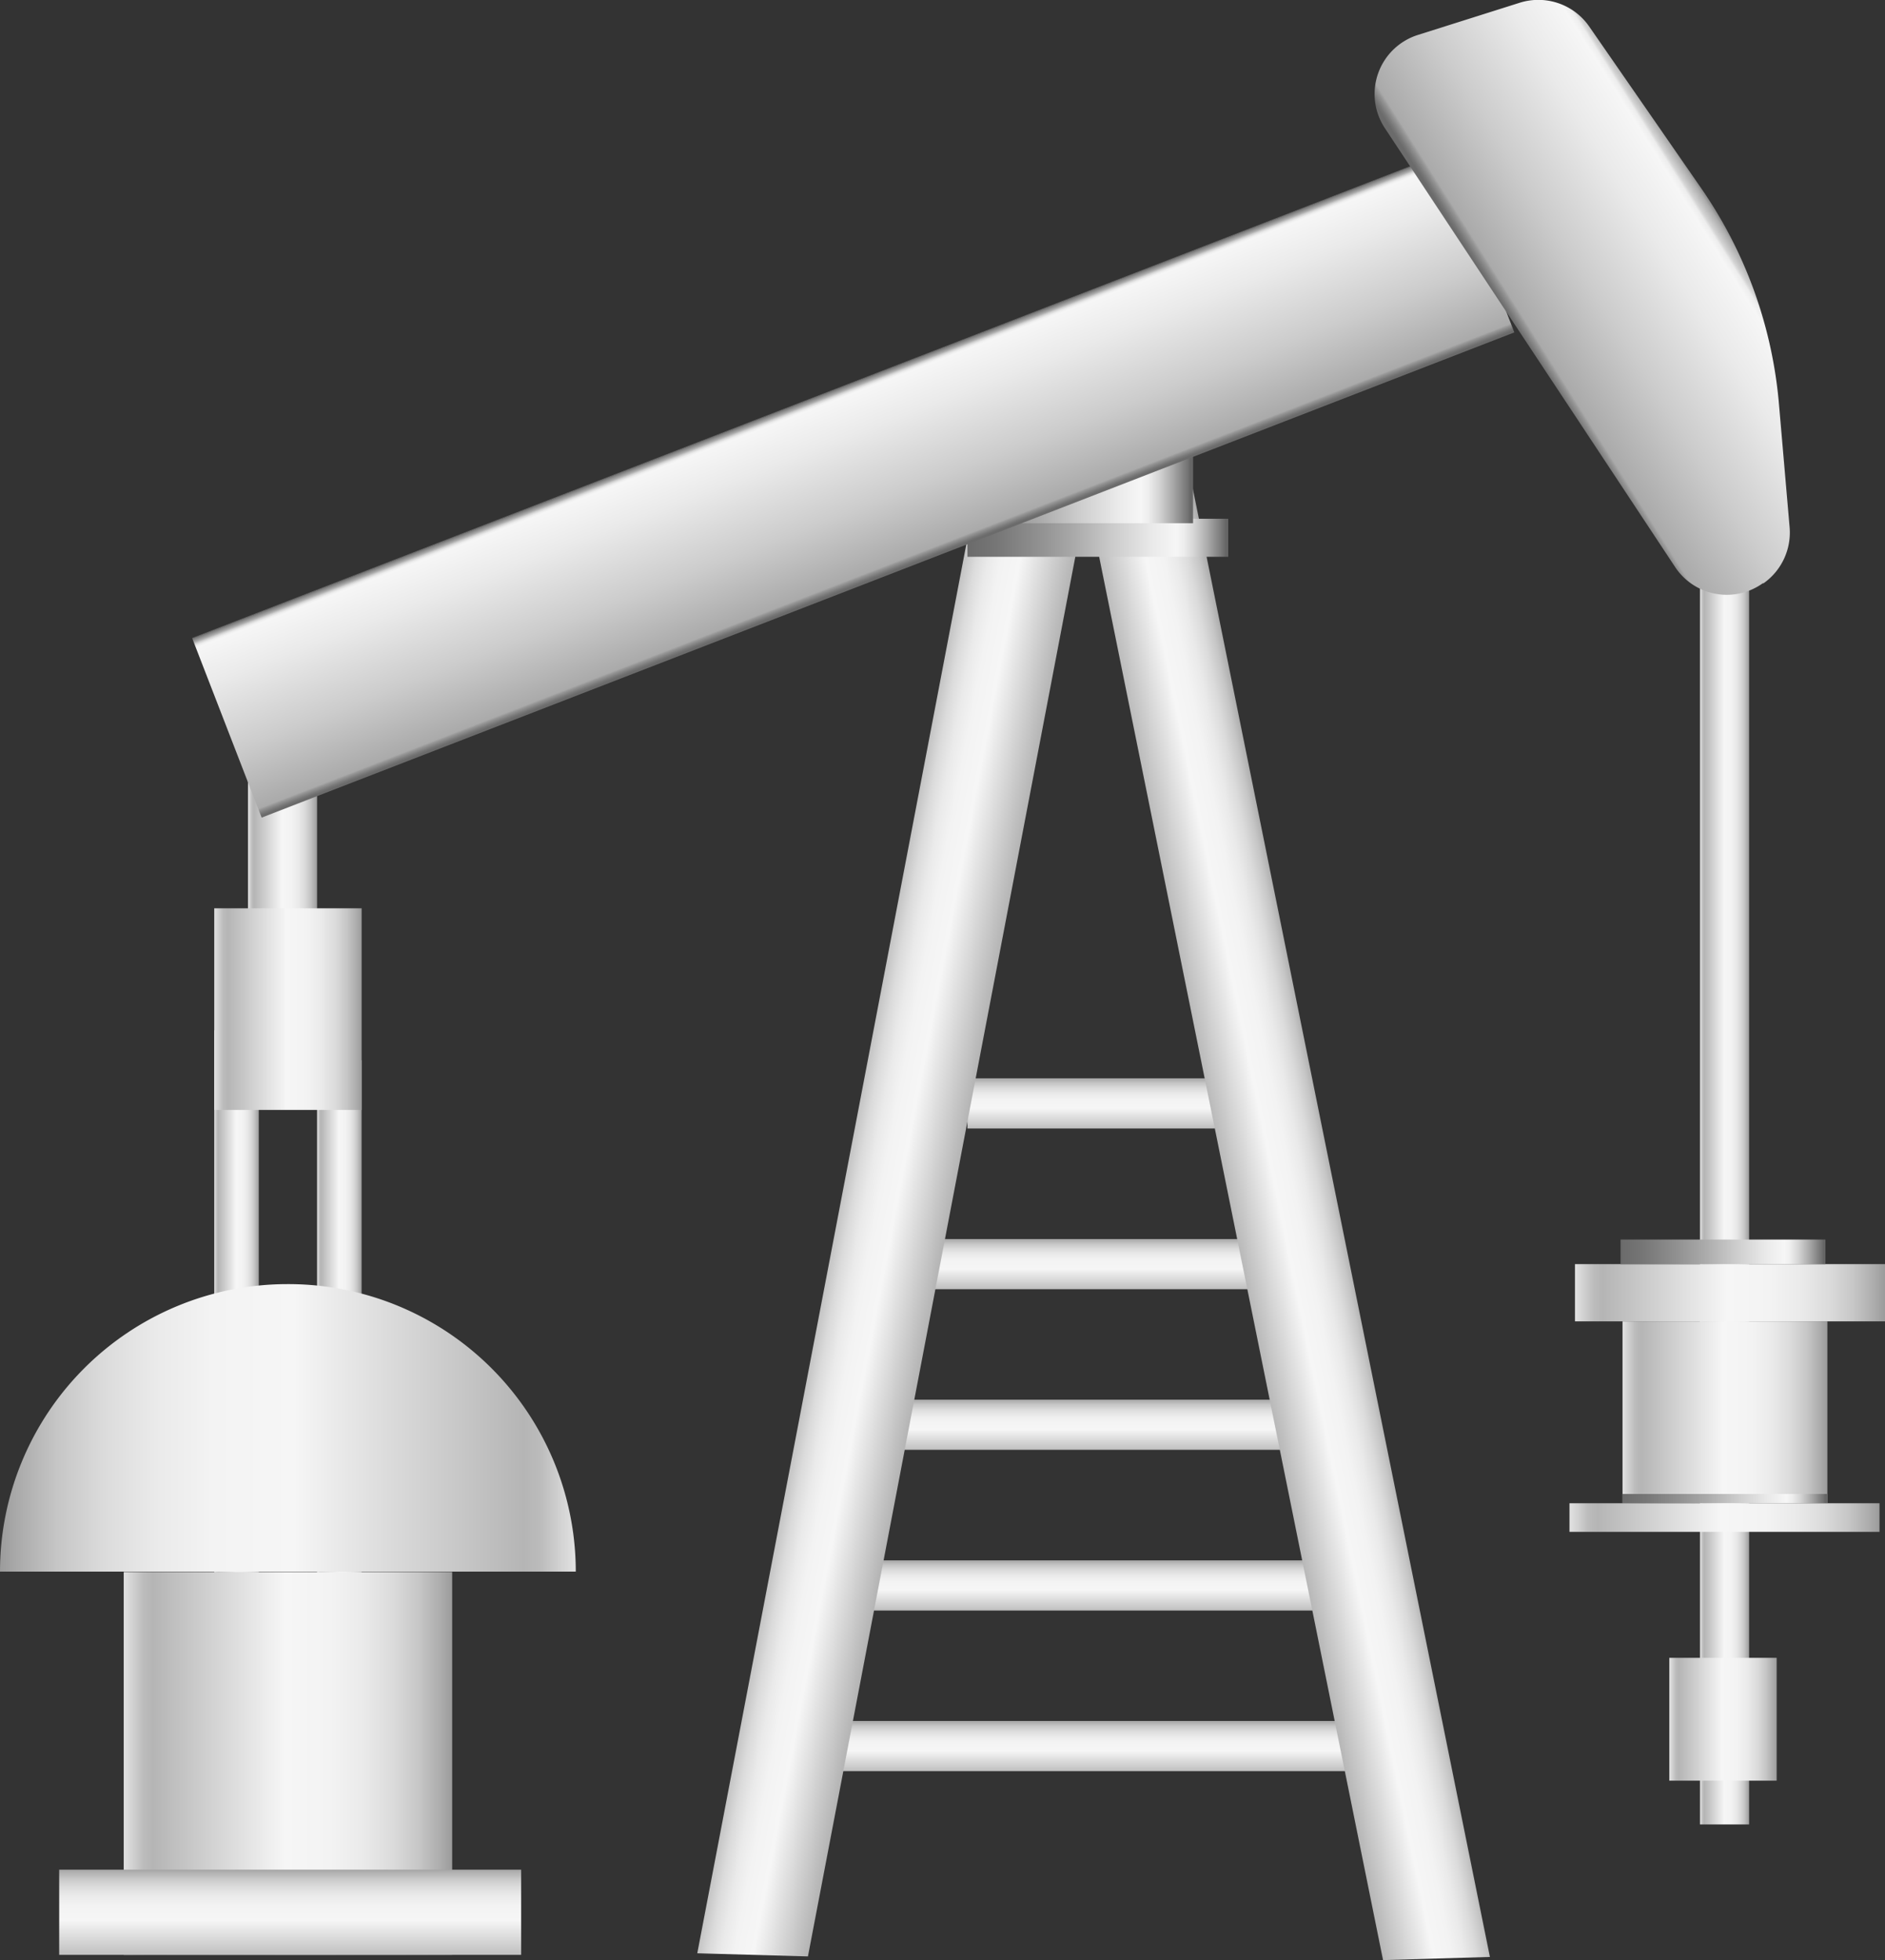 <svg xmlns="http://www.w3.org/2000/svg" xmlns:xlink="http://www.w3.org/1999/xlink" viewBox="0 0 144.28 150">
    <rect x="0" y="0" width="144.28" height="150" fill="#333333" stroke="none"/>
    <defs>
        <style>
            .cls-1 {
                fill: url(#未命名的渐变_105);
            }

            .cls-2 {
                fill: url(#未命名的渐变_105-2);
            }

            .cls-3 {
                fill: url(#未命名的渐变_105-3);
            }

            .cls-4 {
                fill: url(#未命名的渐变_105-4);
            }

            .cls-5 {
                fill: url(#未命名的渐变_105-5);
            }

            .cls-6 {
                fill: url(#未命名的渐变_105-6);
            }

            .cls-7 {
                fill: url(#未命名的渐变_105-7);
            }

            .cls-8 {
                fill: url(#未命名的渐变_105-8);
            }

            .cls-9 {
                fill: url(#未命名的渐变_105-9);
            }

            .cls-10 {
                fill: url(#未命名的渐变_105-10);
            }

            .cls-11 {
                fill: url(#未命名的渐变_105-11);
            }

            .cls-12 {
                fill: url(#未命名的渐变_67);
            }

            .cls-13 {
                fill: url(#未命名的渐变_67-2);
            }

            .cls-14 {
                fill: url(#未命名的渐变_67-3);
            }

            .cls-15 {
                fill: url(#未命名的渐变_67-4);
            }

            .cls-16 {
                fill: url(#未命名的渐变_105-12);
            }

            .cls-17 {
                fill: url(#未命名的渐变_105-13);
            }

            .cls-18 {
                fill: url(#未命名的渐变_105-14);
            }

            .cls-19 {
                fill: url(#未命名的渐变_105-15);
            }

            .cls-20 {
                fill: url(#未命名的渐变_74);
            }

            .cls-21 {
                fill: url(#未命名的渐变_9);
            }

            .cls-22 {
                fill: url(#未命名的渐变_105-16);
            }

            .cls-23 {
                fill: url(#未命名的渐变_105-17);
            }

            .cls-24 {
                fill: url(#未命名的渐变_105-18);
            }

            .cls-25 {
                fill: url(#未命名的渐变_105-19);
            }

            .cls-26 {
                opacity: 0.2;
            }
        </style>
        <linearGradient id="未命名的渐变_105" x1="83.52" y1="87.08" x2="83.52" y2="82.44" gradientUnits="userSpaceOnUse">
            <stop offset="0" stop-color="#e2e2e2" />
            <stop offset="0.03" stop-color="#d0d0d0" />
            <stop offset="0.06" stop-color="#bcbcbc" />
            <stop offset="0.09" stop-color="#b5b5b5" />
            <stop offset="0.49" stop-color="#f6f6f6" />
            <stop offset="0.63" stop-color="#f3f3f3" />
            <stop offset="0.73" stop-color="#eaeaea" />
            <stop offset="0.82" stop-color="#dbdbdb" />
            <stop offset="0.9" stop-color="#c6c6c6" />
            <stop offset="0.97" stop-color="#aaa" />
            <stop offset="1" stop-color="#9b9b9b" />
        </linearGradient>
        <linearGradient id="未命名的渐变_105-2" x1="83.89" y1="99.37" x2="83.89" y2="94.73" xlink:href="#未命名的渐变_105" />
        <linearGradient id="未命名的渐变_105-3" x1="83.54" y1="111.67" x2="83.54" y2="107.03" xlink:href="#未命名的渐变_105" />
        <linearGradient id="未命名的渐变_105-4" x1="83.77" y1="123.96" x2="83.77" y2="119.32" xlink:href="#未命名的渐变_105" />
        <linearGradient id="未命名的渐变_105-5" x1="83.89" y1="136.26" x2="83.89" y2="131.62" xlink:href="#未命名的渐变_105" />
        <linearGradient id="未命名的渐变_105-6" x1="91.7" y1="92.1" x2="101.43" y2="92.1"
            gradientTransform="matrix(0.98, -0.2, 0.2, 0.97, -14.85, 23.31)" xlink:href="#未命名的渐变_105" />
        <linearGradient id="未命名的渐变_105-7" x1="138.04" y1="94.47" x2="148.84" y2="94.47"
            gradientTransform="matrix(-0.92, -0.2, -0.18, 0.94, 218.05, 29.25)" xlink:href="#未命名的渐变_105" />
        <linearGradient id="未命名的渐变_105-8" x1="130.12" y1="81.14" x2="133.88" y2="81.14" xlink:href="#未命名的渐变_105" />
        <linearGradient id="未命名的渐变_105-9" x1="124.19" y1="108.08" x2="139.87" y2="108.08" xlink:href="#未命名的渐变_105" />
        <linearGradient id="未命名的渐变_105-10" x1="120.55" y1="98.93" x2="144.28" y2="98.93" xlink:href="#未命名的渐变_105" />
        <linearGradient id="未命名的渐变_105-11" x1="120.13" y1="116.13" x2="143.87" y2="116.13" xlink:href="#未命名的渐变_105" />
        <linearGradient id="未命名的渐变_67" x1="124.19" y1="114.68" x2="139.87" y2="114.68" gradientUnits="userSpaceOnUse">
            <stop offset="0" stop-color="#6b6b6b" />
            <stop offset="0.11" stop-color="#767676" />
            <stop offset="0.3" stop-color="#959595" />
            <stop offset="0.41" stop-color="#aaa" />
            <stop offset="0.56" stop-color="#ccc" />
            <stop offset="0.71" stop-color="#eaeaea" />
            <stop offset="0.8" stop-color="#f6f6f6" />
            <stop offset="0.83" stop-color="#ededed" />
            <stop offset="0.87" stop-color="#d4d4d4" />
            <stop offset="0.92" stop-color="#ababab" />
            <stop offset="0.98" stop-color="#737373" />
            <stop offset="0.99" stop-color="#666" />
        </linearGradient>
        <linearGradient id="未命名的渐变_67-2" x1="124.04" y1="95.8" x2="139.72" y2="95.8" xlink:href="#未命名的渐变_67" />
        <linearGradient id="未命名的渐变_67-3" x1="74.05" y1="41.16" x2="94.01" y2="41.16" xlink:href="#未命名的渐变_67" />
        <linearGradient id="未命名的渐变_67-4" x1="71.36" y1="36.35" x2="91.32" y2="36.35" xlink:href="#未命名的渐变_67" />
        <linearGradient id="未命名的渐变_105-12" x1="127.77" y1="131.57" x2="135.99" y2="131.57" xlink:href="#未命名的渐变_105" />
        <linearGradient id="未命名的渐变_105-13" x1="18.98" y1="65.61" x2="24.27" y2="65.61" xlink:href="#未命名的渐变_105" />
        <linearGradient id="未命名的渐变_105-14" x1="24.27" y1="111" x2="27.68" y2="111" xlink:href="#未命名的渐变_105" />
        <linearGradient id="未命名的渐变_105-15" x1="16.4" y1="101.39" x2="19.81" y2="101.39" xlink:href="#未命名的渐变_105" />
        <linearGradient id="未命名的渐变_74" x1="64.58" y1="42.38" x2="64.58" y2="25.11"
            gradientTransform="translate(-15.56 8.34) scale(1.25 0.85)" gradientUnits="userSpaceOnUse">
            <stop offset="0" stop-color="#6b6b6b" />
            <stop offset="0.01" stop-color="#767676" />
            <stop offset="0.03" stop-color="#959595" />
            <stop offset="0.04" stop-color="#aaa" />
            <stop offset="0.37" stop-color="#ccc" />
            <stop offset="0.74" stop-color="#eaeaea" />
            <stop offset="0.94" stop-color="#f6f6f6" />
            <stop offset="0.95" stop-color="#ededed" />
            <stop offset="0.96" stop-color="#d4d4d4" />
            <stop offset="0.97" stop-color="#ababab" />
            <stop offset="0.99" stop-color="#737373" />
            <stop offset="0.99" stop-color="#666" />
        </linearGradient>
        <linearGradient id="未命名的渐变_9" x1="113.85" y1="28.54" x2="132.29" y2="16.93" gradientUnits="userSpaceOnUse">
            <stop offset="0.17" stop-color="#6b6b6b" />
            <stop offset="0.18" stop-color="#767676" />
            <stop offset="0.2" stop-color="#959595" />
            <stop offset="0.21" stop-color="#aaa" />
            <stop offset="0.47" stop-color="#ccc" />
            <stop offset="0.75" stop-color="#eaeaea" />
            <stop offset="0.91" stop-color="#f6f6f6" />
            <stop offset="0.93" stop-color="#ededed" />
            <stop offset="0.94" stop-color="#d4d4d4" />
            <stop offset="0.97" stop-color="#ababab" />
            <stop offset="0.99" stop-color="#737373" />
            <stop offset="1" stop-color="#666" />
        </linearGradient>
        <linearGradient id="未命名的渐变_105-16" x1="16.4" y1="77.22" x2="27.68" y2="77.22" xlink:href="#未命名的渐变_105" />
        <linearGradient id="未命名的渐变_105-17" x1="-4.71" y1="125.95" x2="39.36" y2="125.95"
            gradientTransform="translate(39.36 235.23) rotate(180)" xlink:href="#未命名的渐变_105" />
        <linearGradient id="未命名的渐变_105-18" x1="9.47" y1="134.95" x2="34.61" y2="134.95" xlink:href="#未命名的渐变_105" />
        <linearGradient id="未命名的渐变_105-19" x1="22.21" y1="150.81" x2="22.21" y2="142.94" xlink:href="#未命名的渐变_105" />
    </defs>
    <title>IoT-pump（泵）</title>
    <g id="图层_2" data-name="图层 2">
        <rect class="cls-1" x="74.05" y="82.52" width="18.93" height="3.84" />
        <rect class="cls-2" x="70.91" y="94.82" width="25.96" height="3.84" />
        <rect class="cls-3" x="67.74" y="107.11" width="31.6" height="3.84" />
        <rect class="cls-4" x="66.09" y="119.41" width="35.36" height="3.84" />
        <rect class="cls-5" x="63.98" y="131.7" width="39.83" height="3.84" />
        <polygon class="cls-6" points="114.04 149.76 105.86 150 83.15 37.76 91.05 36.16 114.04 149.76" />
        <polygon class="cls-7" points="53.37 149.48 61.84 149.72 84.69 30.13 76.5 28.37 53.37 149.48" />
        <rect class="cls-8" x="130.12" y="22.66" width="3.76" height="116.96" />
        <rect class="cls-9" x="124.19" y="101.12" width="15.68" height="13.92" />
        <rect class="cls-10" x="120.55" y="96.74" width="23.73" height="4.38" />
        <rect class="cls-11" x="120.13" y="115.04" width="23.73" height="2.19" />
        <rect class="cls-12" x="124.19" y="114.33" width="15.68" height="0.7" />
        <rect class="cls-13" x="124.04" y="94.86" width="15.68" height="1.88" />
        <rect class="cls-14" x="74.05" y="39.7" width="19.96" height="2.91" />
        <rect class="cls-15" x="71.36" y="32.65" width="19.96" height="7.39" />
        <rect class="cls-16" x="127.77" y="126.87" width="8.22" height="9.4" />
        <rect class="cls-17" x="18.98" y="55.21" width="5.29" height="20.79" />
        <rect class="cls-18" x="24.27" y="81.14" width="3.41" height="59.71" />
        <rect class="cls-19" x="16.4" y="78.85" width="3.41" height="45.09" />
        <rect class="cls-20" x="13.89" y="29.77" width="102.82" height="14.74"
            transform="translate(-9 26.08) rotate(-21.17)" />
        <path class="cls-21"
            d="M108.54,2.67,116.29.22A4.74,4.74,0,0,1,121.62,2l8.61,12.43A34.15,34.15,0,0,1,136.17,31l.81,9.37a4.75,4.75,0,0,1-2,4.27l-.06,0a4.74,4.74,0,0,1-6.7-1.24L106,9.81A4.74,4.74,0,0,1,108.54,2.67Z" />
        <rect class="cls-22" x="16.4" y="69.51" width="11.28" height="15.43" />
        <path class="cls-23" d="M22,98.27a22,22,0,0,0-22,22H44.07A22,22,0,0,0,22,98.27Z" />
        <rect class="cls-24" x="9.47" y="120.3" width="25.14" height="29.3" />
        <rect class="cls-25" x="4.53" y="143.08" width="35.36" height="6.52" />
    </g>
    
</svg>